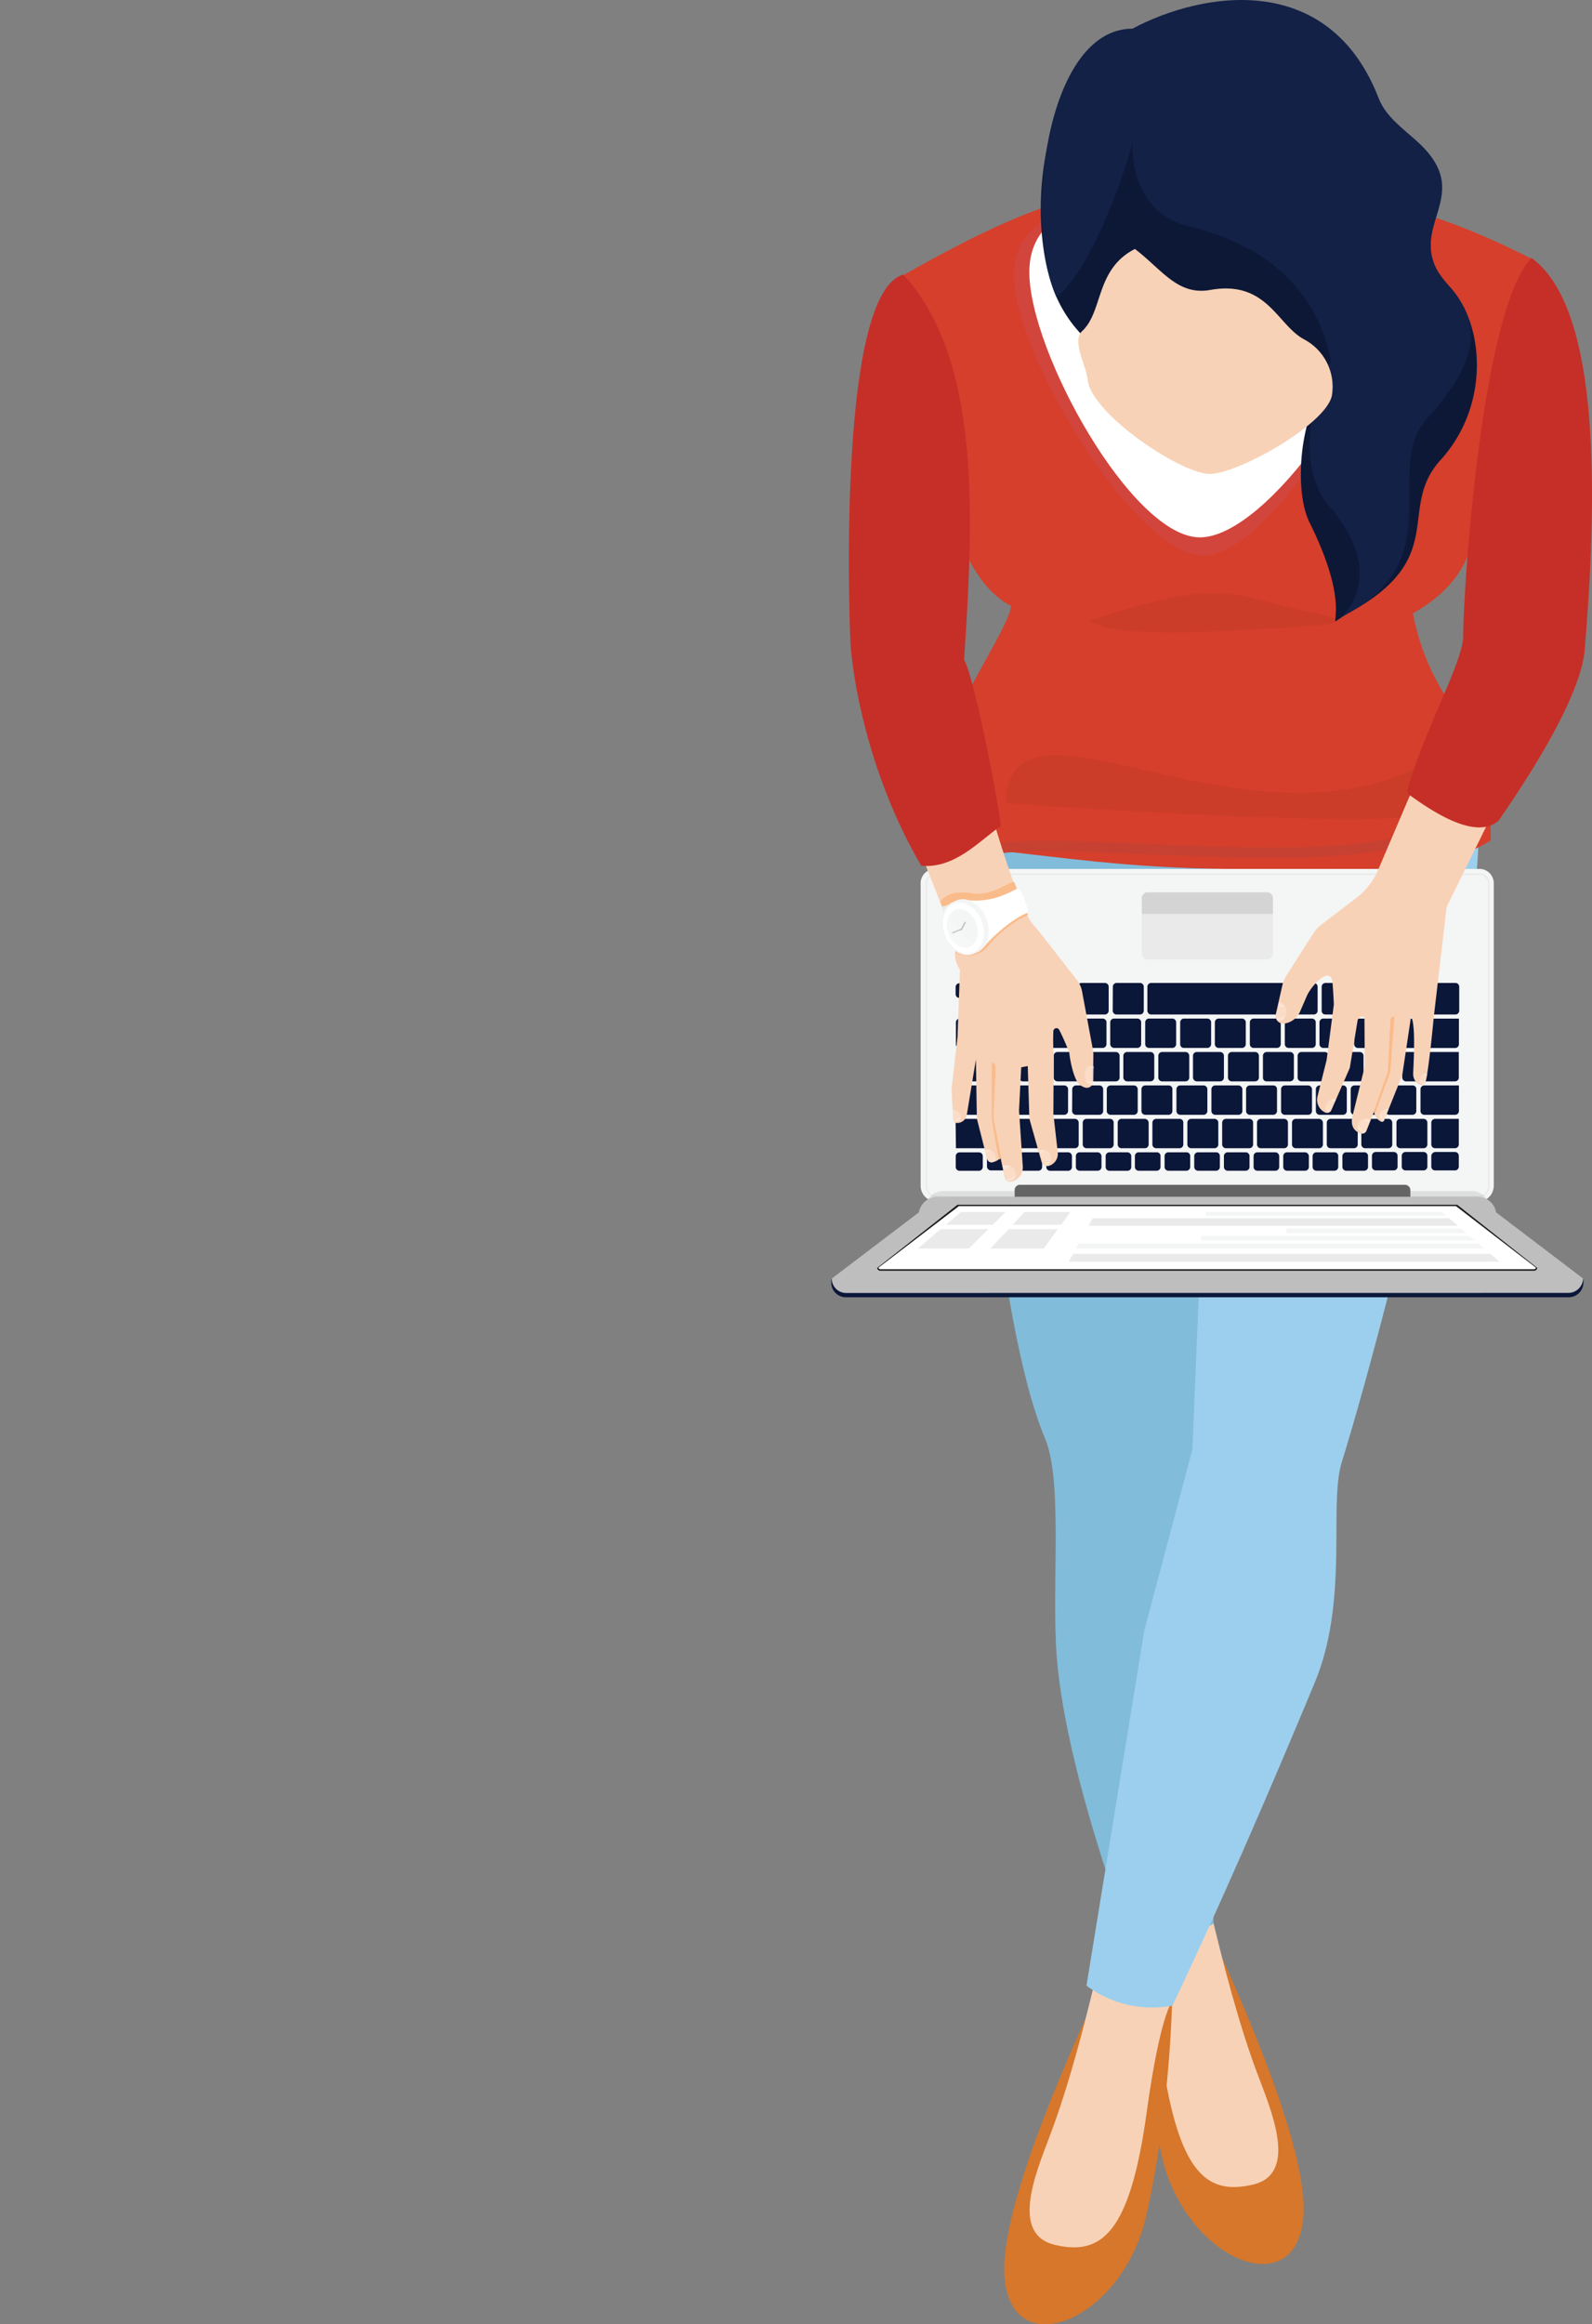 <svg id="Layer_1" data-name="Layer 1" xmlns="http://www.w3.org/2000/svg" viewBox="0 0 509.71 743.86"><rect x="0" y="0" width="509.71" height="743.86" fill="#808080" stroke="none"/><defs><style>.cls-1{fill:#d6772b;}.cls-2{fill:#f8d2b7;}.cls-3{fill:#81bcda;}.cls-4{opacity:0.05;}.cls-13,.cls-22,.cls-23,.cls-4{isolation:isolate;}.cls-5{fill:#9ccfed;}.cls-6{fill:#253754;}.cls-7{fill:#d53f2b;}.cls-8{fill:#d2453c;}.cls-22,.cls-23,.cls-9{fill:#fff;}.cls-10{fill:#c74133;}.cls-11{fill:#f4f5f5;}.cls-12,.cls-21{fill:none;stroke-miterlimit:10;}.cls-12{stroke:#eaeaea;stroke-width:0.46px;}.cls-13,.cls-19{fill:#181817;}.cls-13{opacity:0.1;}.cls-14{fill:#656464;}.cls-15{fill:#0b1739;}.cls-16{fill:#eaeaea;}.cls-17{fill:#d5d4d4;}.cls-18{fill:#bfbebe;}.cls-20{fill:#fabb8a;}.cls-21{stroke:#bfbebe;stroke-width:0.44px;}.cls-22{opacity:0.17;}.cls-23{opacity:0.23;}.cls-24{fill:#c62f27;}.cls-25{fill:#0d1837;}.cls-26{fill:#132147;}</style></defs><title>wtfArtboard 1</title><path class="cls-1" d="M386.46,615.58c2.1,5.8,32.1,67,30.9,92.8-1.4,29.8-37.7,15.4-45.4-18.4s-8.3-68.6-8.3-68.6S381.06,600.78,386.46,615.58Z"/><path class="cls-2" d="M388.56,615.58c2.7,11.2,8,32.4,14.4,49.1,4.5,11.9,12.5,31.2-1.9,34.5s-23.9-2.9-29.3-42.7c-4.3-31-8.1-35.2-8.1-35.2Z"/><path class="cls-3" d="M383.76,237.38l-75.2-.9s-11.6,6.1-8.6,38.7,12.9,45.9,12.9,45.9,5.5,100.7,21.7,139.2c5.9,14,2,47.6,3.8,70.2,3.1,39.6,26.6,99,26.6,99l23.6-13.9-4.7-140,15.5-194.1Z"/><path class="cls-4" d="M399.26,297.68l-10.5,110-1.4-115.1c-1.4.2-2.9.5-4.5.8-35.8,5.7-51.8-9.4-40.3-4.6,11.7,4.9,51.3,2.1,43.6,1.5s-23.7-2.1-30.1-7.9c10.4,3.8,23.1,2.3,28.1,3.3a23.75,23.75,0,0,1-4.8-18.6l1.9-11.1h3.2l10.9,31h0l1.3,3.5h0Z"/><path class="cls-1" d="M352.46,634.88c-2.1,5.8-32.1,67-30.9,92.8,1.4,29.8,37.7,15.4,45.4-18.4s8.3-68.6,8.3-68.6S357.86,620.08,352.46,634.88Z"/><path class="cls-2" d="M350.36,634.88c-2.7,11.2-8,32.4-14.4,49.1-4.5,11.9-12.5,31.2,1.9,34.5s23.9-2.9,29.3-42.7c4.3-31,8.1-35.2,8.1-35.2Z"/><path class="cls-5" d="M383.76,237.38l-1.9,11.1a23.85,23.85,0,0,0,7.9,22v1.7l-8,191.7-15.4,58-18.5,113.6h0a35,35,0,0,0,26.9,6.5l.6-.1c14.1-29.5,30.3-66.6,45.5-103.2,11.1-26.4,4.5-56.9,8.7-70.6,16.5-53.6,38-148.2,40.2-164.1,6-42.4,4.2-47.8-2.9-66.1Z"/><path class="cls-6" d="M396.66,293.28c-2.6-.4-4.9-.8-6.8-1.2l-.1-5.5s11.7-1.5,29.3-8-13.7,10.5-21.5,11.1,32.6.9,42.2-7S432.46,299,396.66,293.28Z"/><path class="cls-7" d="M477.26,269c-17.6,11-43.6,10.2-93.1,8.9s-79.1-11.2-88.9-3.1c-4.4-31,27.2-70.5,28.5-80.9-9-4.2-19.3-19.6-19.7-40.2-.6-42.5-24.1-60.4-14.7-65.7,78.1-44.5,64.5-13.1,106.5-38.6,39.7,21.9,41.9,6.9,94.5,33.4,10.9,5.5-5.6,34.5-16.9,82.7-1.9,8.1-3.2,20.7-21.1,30.8C459,230,477.86,229.58,477.26,269Z"/><path class="cls-4" d="M470.06,234.88c-59.1,51.2-146.9-22.8-148,22.1,0,0,90.1,6.7,126.4,4.7,10.6-.6,19.4-6.7,26.4-14.6A54.44,54.44,0,0,0,470.06,234.88Z"/><path class="cls-8" d="M443.56,91.58c0,25.5-36.6,86.2-58.3,86.2s-60.7-64.4-60.7-89.9S364.16,61,389.66,61,443.56,66.08,443.56,91.58Z"/><path class="cls-9" d="M443.56,91.58c0,25.5-37.7,80.4-59.4,80.4s-54.6-59.4-54.6-84.9S364.26,61,389.66,61,443.56,66.08,443.56,91.58Z"/><path class="cls-10" d="M490.16,221.58c-.8,16.4-7.2,32-19.8,39.8-16.5,10.4-32.3,14.1-78.9,12.9s-73.1-4.8-82.3,2.8c-8,6.6-21.1-33.2-22.1-60.1v-3.3c1,26.9,14.1,66.7,22.1,60.1,9.2-7.6,35.7-4.1,82.3-2.8s62.4-2.5,78.9-12.9c12.6-7.9,19-23.5,19.8-39.8a38.44,38.44,0,0,1,0,4.8Z"/><path class="cls-11" d="M473.66,278.08a4.59,4.59,0,0,1,4.6,4.6v96.8a5.12,5.12,0,0,1-5.1,5.1H299.86a5.12,5.12,0,0,1-5.1-5.1v-96.8a4.61,4.61,0,0,1,4.7-4.6Z"/><path class="cls-12" d="M473.66,279.78a3,3,0,0,1,3,3v96.8a3.37,3.37,0,0,1-3.4,3.4H300a3.37,3.37,0,0,1-3.4-3.4v-96.8a3,3,0,0,1,3-3Z"/><path class="cls-13" d="M297.16,383.78a5.38,5.38,0,0,0,2.8.8h173.3a5.38,5.38,0,0,0,2.8-.8,6,6,0,0,0-4.7-2.6H301.86A6.1,6.1,0,0,0,297.16,383.78Z"/><path class="cls-14" d="M326.56,379.18h123.3a1.75,1.75,0,0,1,1.7,1.7v3.7H324.86v-3.7A1.69,1.69,0,0,1,326.56,379.18Z"/><path class="cls-15" d="M388.86,358.08h-7.5a1.22,1.22,0,0,0-1.2,1.2v7a1.22,1.22,0,0,0,1.2,1.2h7.5a1.22,1.22,0,0,0,1.2-1.2v-7A1.22,1.22,0,0,0,388.86,358.08Z"/><path class="cls-15" d="M411.16,358.08h-7.5a1.22,1.22,0,0,0-1.2,1.2v7a1.22,1.22,0,0,0,1.2,1.2h7.5a1.22,1.22,0,0,0,1.2-1.2v-7A1.22,1.22,0,0,0,411.16,358.08Z"/><path class="cls-15" d="M400,358.08h-7.5a1.22,1.22,0,0,0-1.2,1.2v7a1.22,1.22,0,0,0,1.2,1.2H400a1.22,1.22,0,0,0,1.2-1.2v-7A1.16,1.16,0,0,0,400,358.08Z"/><path class="cls-15" d="M433.46,358.08H426a1.22,1.22,0,0,0-1.2,1.2v7a1.22,1.22,0,0,0,1.2,1.2h7.5a1.22,1.22,0,0,0,1.2-1.2v-7A1.16,1.16,0,0,0,433.46,358.08Z"/><path class="cls-15" d="M422.36,358.08h-7.5a1.22,1.22,0,0,0-1.2,1.2v7a1.22,1.22,0,0,0,1.2,1.2h7.5a1.22,1.22,0,0,0,1.2-1.2v-7A1.29,1.29,0,0,0,422.36,358.08Z"/><path class="cls-15" d="M377.66,358.08h-7.5a1.22,1.22,0,0,0-1.2,1.2v7a1.22,1.22,0,0,0,1.2,1.2h7.5a1.22,1.22,0,0,0,1.2-1.2v-7A1.16,1.16,0,0,0,377.66,358.08Z"/><path class="cls-15" d="M355.36,358.08h-7.5a1.22,1.22,0,0,0-1.2,1.2v7a1.22,1.22,0,0,0,1.2,1.2h7.5a1.22,1.22,0,0,0,1.2-1.2v-7A1.16,1.16,0,0,0,355.36,358.08Z"/><path class="cls-15" d="M345.36,366.28v-7a1.22,1.22,0,0,0-1.2-1.2h-7.5a1.22,1.22,0,0,0-1.2,1.2v7a1.22,1.22,0,0,0,1.2,1.2h7.5A1.22,1.22,0,0,0,345.36,366.28Z"/><path class="cls-15" d="M366.56,358.08h-7.5a1.22,1.22,0,0,0-1.2,1.2v7a1.22,1.22,0,0,0,1.2,1.2h7.5a1.22,1.22,0,0,0,1.2-1.2v-7A1.29,1.29,0,0,0,366.56,358.08Z"/><path class="cls-15" d="M379.06,335.38h7.5a1.22,1.22,0,0,0,1.2-1.2v-7a1.22,1.22,0,0,0-1.2-1.2h-7.5a1.22,1.22,0,0,0-1.2,1.2v7A1.16,1.16,0,0,0,379.06,335.38Z"/><path class="cls-15" d="M400.16,334.18a1.22,1.22,0,0,0,1.2,1.2h7.5a1.22,1.22,0,0,0,1.2-1.2v-7a1.22,1.22,0,0,0-1.2-1.2h-7.5a1.22,1.22,0,0,0-1.2,1.2Z"/><path class="cls-15" d="M390.16,335.38h7.5a1.22,1.22,0,0,0,1.2-1.2v-7a1.22,1.22,0,0,0-1.2-1.2h-7.5a1.22,1.22,0,0,0-1.2,1.2v7A1.22,1.22,0,0,0,390.16,335.38Z"/><path class="cls-15" d="M411.36,334.18a1.22,1.22,0,0,0,1.2,1.2h7.5a1.22,1.22,0,0,0,1.2-1.2v-7a1.22,1.22,0,0,0-1.2-1.2h-7.5a1.22,1.22,0,0,0-1.2,1.2Z"/><path class="cls-15" d="M367.86,335.38h7.5a1.22,1.22,0,0,0,1.2-1.2v-7a1.22,1.22,0,0,0-1.2-1.2h-7.5a1.22,1.22,0,0,0-1.2,1.2v7A1.22,1.22,0,0,0,367.86,335.38Z"/><path class="cls-15" d="M332.06,355.58a1.22,1.22,0,0,0,1.2,1.2h7.5a1.22,1.22,0,0,0,1.2-1.2v-7a1.22,1.22,0,0,0-1.2-1.2h-7.5a1.22,1.22,0,0,0-1.2,1.2Z"/><path class="cls-15" d="M437.86,337.88v7a1.22,1.22,0,0,0,1.2,1.2h7.5a1.22,1.22,0,0,0,1.2-1.2v-7a1.22,1.22,0,0,0-1.2-1.2h-7.5A1.16,1.16,0,0,0,437.86,337.88Z"/><path class="cls-15" d="M445.76,359.28a1.22,1.22,0,0,0-1.2-1.2h-7.5a1.22,1.22,0,0,0-1.2,1.2v7a1.22,1.22,0,0,0,1.2,1.2h7.5a1.22,1.22,0,0,0,1.2-1.2Z"/><path class="cls-15" d="M452.26,347.38h-7.5a1.22,1.22,0,0,0-1.2,1.2v7a1.22,1.22,0,0,0,1.2,1.2h7.5a1.22,1.22,0,0,0,1.2-1.2v-7A1.16,1.16,0,0,0,452.26,347.38Z"/><path class="cls-15" d="M434.76,326a1.22,1.22,0,0,0-1.2,1.2v7a1.22,1.22,0,0,0,1.2,1.2h7.5a1.22,1.22,0,0,0,1.2-1.2v-7a1.22,1.22,0,0,0-1.2-1.2Z"/><path class="cls-15" d="M422.46,334.18a1.22,1.22,0,0,0,1.2,1.2h7.5a1.22,1.22,0,0,0,1.2-1.2v-7a1.22,1.22,0,0,0-1.2-1.2h-7.5a1.22,1.22,0,0,0-1.2,1.2Z"/><path class="cls-15" d="M427.86,336.68a1.22,1.22,0,0,0-1.2,1.2v7a1.22,1.22,0,0,0,1.2,1.2h7.5a1.22,1.22,0,0,0,1.2-1.2v-7a1.22,1.22,0,0,0-1.2-1.2Z"/><path class="cls-15" d="M396.56,347.38h-7.5a1.22,1.22,0,0,0-1.2,1.2v7a1.22,1.22,0,0,0,1.2,1.2h7.5a1.22,1.22,0,0,0,1.2-1.2v-7A1.29,1.29,0,0,0,396.56,347.38Z"/><path class="cls-15" d="M385.36,347.38h-7.5a1.22,1.22,0,0,0-1.2,1.2v7a1.22,1.22,0,0,0,1.2,1.2h7.5a1.22,1.22,0,0,0,1.2-1.2v-7A1.22,1.22,0,0,0,385.36,347.38Z"/><path class="cls-15" d="M407.66,347.38h-7.5a1.22,1.22,0,0,0-1.2,1.2v7a1.22,1.22,0,0,0,1.2,1.2h7.5a1.22,1.22,0,0,0,1.2-1.2v-7A1.16,1.16,0,0,0,407.66,347.38Z"/><path class="cls-15" d="M374.16,347.38h-7.5a1.22,1.22,0,0,0-1.2,1.2v7a1.22,1.22,0,0,0,1.2,1.2h7.5a1.22,1.22,0,0,0,1.2-1.2v-7A1.16,1.16,0,0,0,374.16,347.38Z"/><path class="cls-15" d="M418.86,347.38h-7.5a1.22,1.22,0,0,0-1.2,1.2v7a1.22,1.22,0,0,0,1.2,1.2h7.5a1.22,1.22,0,0,0,1.2-1.2v-7A1.29,1.29,0,0,0,418.86,347.38Z"/><path class="cls-15" d="M343.26,355.58a1.22,1.22,0,0,0,1.2,1.2H352a1.22,1.22,0,0,0,1.2-1.2v-7a1.22,1.22,0,0,0-1.2-1.2h-7.5a1.22,1.22,0,0,0-1.2,1.2Z"/><path class="cls-15" d="M430,347.38h-7.5a1.22,1.22,0,0,0-1.2,1.2v7a1.22,1.22,0,0,0,1.2,1.2H430a1.22,1.22,0,0,0,1.2-1.2v-7A1.16,1.16,0,0,0,430,347.38Z"/><path class="cls-15" d="M317.16,374.58H323a1.22,1.22,0,0,0,1.2-1.2v-3.5a1.22,1.22,0,0,0-1.2-1.2h-5.8a1.22,1.22,0,0,0-1.2,1.2v3.5A1.29,1.29,0,0,0,317.16,374.58Z"/><path class="cls-15" d="M332.46,368.78h-5.8a1.22,1.22,0,0,0-1.2,1.2v3.5a1.22,1.22,0,0,0,1.2,1.2h5.8a1.22,1.22,0,0,0,1.2-1.2V370A1.16,1.16,0,0,0,332.46,368.78Z"/><path class="cls-15" d="M363.06,347.38h-7.5a1.22,1.22,0,0,0-1.2,1.2v7a1.22,1.22,0,0,0,1.2,1.2h7.5a1.22,1.22,0,0,0,1.2-1.2v-7A1.22,1.22,0,0,0,363.06,347.38Z"/><path class="cls-15" d="M415.46,344.88a1.22,1.22,0,0,0,1.2,1.2h7.5a1.22,1.22,0,0,0,1.2-1.2v-7a1.22,1.22,0,0,0-1.2-1.2h-7.5a1.22,1.22,0,0,0-1.2,1.2Z"/><path class="cls-15" d="M360.86,346.08h7.5a1.22,1.22,0,0,0,1.2-1.2v-7a1.22,1.22,0,0,0-1.2-1.2h-7.5a1.22,1.22,0,0,0-1.2,1.2v7A1.29,1.29,0,0,0,360.86,346.08Z"/><path class="cls-15" d="M370.86,344.88a1.22,1.22,0,0,0,1.2,1.2h7.5a1.22,1.22,0,0,0,1.2-1.2v-7a1.22,1.22,0,0,0-1.2-1.2h-7.5a1.22,1.22,0,0,0-1.2,1.2Z"/><path class="cls-15" d="M349.76,346.08h7.5a1.22,1.22,0,0,0,1.2-1.2v-7a1.22,1.22,0,0,0-1.2-1.2h-7.5a1.22,1.22,0,0,0-1.2,1.2v7A1.16,1.16,0,0,0,349.76,346.08Z"/><path class="cls-15" d="M383.16,346.08h7.5a1.22,1.22,0,0,0,1.2-1.2v-7a1.22,1.22,0,0,0-1.2-1.2h-7.5a1.22,1.22,0,0,0-1.2,1.2v7A1.29,1.29,0,0,0,383.16,346.08Z"/><path class="cls-15" d="M338.56,346.08h7.5a1.22,1.22,0,0,0,1.2-1.2v-7a1.22,1.22,0,0,0-1.2-1.2h-7.5a1.22,1.22,0,0,0-1.2,1.2v7A1.22,1.22,0,0,0,338.56,346.08Z"/><path class="cls-15" d="M394.36,346.08h7.5a1.22,1.22,0,0,0,1.2-1.2v-7a1.22,1.22,0,0,0-1.2-1.2h-7.5a1.22,1.22,0,0,0-1.2,1.2v7A1.22,1.22,0,0,0,394.36,346.08Z"/><path class="cls-15" d="M441.16,347.38h-7.5a1.22,1.22,0,0,0-1.2,1.2v7a1.22,1.22,0,0,0,1.2,1.2h7.5a1.22,1.22,0,0,0,1.2-1.2v-7A1.22,1.22,0,0,0,441.16,347.38Z"/><path class="cls-15" d="M356.66,335.38h7.5a1.22,1.22,0,0,0,1.2-1.2v-7a1.22,1.22,0,0,0-1.2-1.2h-7.5a1.22,1.22,0,0,0-1.2,1.2v7A1.29,1.29,0,0,0,356.66,335.38Z"/><path class="cls-15" d="M405.56,346.08h7.5a1.22,1.22,0,0,0,1.2-1.2v-7a1.22,1.22,0,0,0-1.2-1.2h-7.5a1.22,1.22,0,0,0-1.2,1.2v7A1.16,1.16,0,0,0,405.56,346.08Z"/><path class="cls-15" d="M331.56,318.18a1.22,1.22,0,0,0,1.2,1.2h9.8a1.22,1.22,0,0,0,1.2-1.2v-2.3a1.22,1.22,0,0,0-1.2-1.2h-9.8a1.22,1.22,0,0,0-1.2,1.2Z"/><path class="cls-15" d="M344.36,334.18a1.22,1.22,0,0,0,1.2,1.2h7.5a1.22,1.22,0,0,0,1.2-1.2v-7a1.22,1.22,0,0,0-1.2-1.2h-7.5a1.22,1.22,0,0,0-1.2,1.2Z"/><path class="cls-15" d="M367.36,323.48a1.22,1.22,0,0,0,1.2,1.2h52.1a1.22,1.22,0,0,0,1.2-1.2v-7.7a1.22,1.22,0,0,0-1.2-1.2h-52.1a1.22,1.22,0,0,0-1.2,1.2Z"/><path class="cls-15" d="M356.26,323.48a1.22,1.22,0,0,0,1.2,1.2H365a1.22,1.22,0,0,0,1.2-1.2v-7.7a1.22,1.22,0,0,0-1.2-1.2h-7.5a1.22,1.22,0,0,0-1.2,1.2Z"/><path class="cls-15" d="M345.06,323.48a1.22,1.22,0,0,0,1.2,1.2h7.5a1.22,1.22,0,0,0,1.2-1.2v-7.7a1.22,1.22,0,0,0-1.2-1.2h-7.5a1.22,1.22,0,0,0-1.2,1.2Z"/><path class="cls-15" d="M318.16,318.18a1.22,1.22,0,0,0,1.2,1.2h9.8a1.22,1.22,0,0,0,1.2-1.2v-2.3a1.22,1.22,0,0,0-1.2-1.2h-9.8a1.22,1.22,0,0,0-1.2,1.2Z"/><path class="cls-15" d="M318.16,323.48a1.22,1.22,0,0,0,1.2,1.2h9.8a1.22,1.22,0,0,0,1.2-1.2v-1.7a1.22,1.22,0,0,0-1.2-1.2h-9.8a1.22,1.22,0,0,0-1.2,1.2Z"/><path class="cls-15" d="M434.36,323.48a1.22,1.22,0,0,0,1.2,1.2h7.5a1.22,1.22,0,0,0,1.2-1.2v-7.7a1.22,1.22,0,0,0-1.2-1.2h-7.5a1.22,1.22,0,0,0-1.2,1.2Z"/><path class="cls-15" d="M467.06,326H446a1.22,1.22,0,0,0-1.2,1.2v7a1.22,1.22,0,0,0,1.2,1.2h19.9a1.22,1.22,0,0,0,1.2-1.2V326Z"/><path class="cls-15" d="M467.06,336.68h-16.9a1.22,1.22,0,0,0-1.2,1.2v7a1.22,1.22,0,0,0,1.2,1.2h15.7a1.22,1.22,0,0,0,1.2-1.2v-8.2Z"/><path class="cls-15" d="M446.66,314.58a1.22,1.22,0,0,0-1.2,1.2v7.7a1.22,1.22,0,0,0,1.2,1.2h7.5a1.22,1.22,0,0,0,1.2-1.2v-7.7a1.22,1.22,0,0,0-1.2-1.2Z"/><path class="cls-15" d="M457.86,324.68H466a1.22,1.22,0,0,0,1.2-1.2v-7.7a1.22,1.22,0,0,0-1.2-1.2h-8.1a1.22,1.22,0,0,0-1.2,1.2v7.7A1.16,1.16,0,0,0,457.86,324.68Z"/><path class="cls-15" d="M314.66,373.48V370a1.22,1.22,0,0,0-1.2-1.2h-6.3A1.22,1.22,0,0,0,306,370v3.5a1.22,1.22,0,0,0,1.2,1.2h6.3A1.29,1.29,0,0,0,314.66,373.48Z"/><path class="cls-15" d="M467.06,347.38H456a1.22,1.22,0,0,0-1.2,1.2v7a1.22,1.22,0,0,0,1.2,1.2h9.9a1.22,1.22,0,0,0,1.2-1.2v-8.2Z"/><path class="cls-15" d="M458.26,369.88v3.5a1.22,1.22,0,0,0,1.2,1.2h6.4a1.22,1.22,0,0,0,1.2-1.2v-3.5a1.22,1.22,0,0,0-1.2-1.2h-6.4A1.38,1.38,0,0,0,458.26,369.88Z"/><path class="cls-15" d="M316.76,318.18v-2.3a1.22,1.22,0,0,0-1.2-1.2h-8.4a1.22,1.22,0,0,0-1.2,1.2v2.3a1.22,1.22,0,0,0,1.2,1.2h8.4A1.29,1.29,0,0,0,316.76,318.18Z"/><path class="cls-15" d="M306.06,367.48h15.8a1.22,1.22,0,0,0,1.2-1.2v-7a1.22,1.22,0,0,0-1.2-1.2h-14.7a1.22,1.22,0,0,0-1.2,1.2l.1,8.2Z"/><path class="cls-15" d="M330.76,335.38a1.22,1.22,0,0,0,1.2-1.2v-7a1.22,1.22,0,0,0-1.2-1.2h-23.5a1.22,1.22,0,0,0-1.2,1.2v7.1a1.11,1.11,0,0,0,1.1,1.1Z"/><path class="cls-15" d="M306.06,346.08h17.7a1.22,1.22,0,0,0,1.2-1.2v-7a1.22,1.22,0,0,0-1.2-1.2h-16.5a1.22,1.22,0,0,0-1.2,1.2v8.2Z"/><path class="cls-15" d="M306.06,356.78h12.4a1.22,1.22,0,0,0,1.2-1.2v-7a1.22,1.22,0,0,0-1.2-1.2h-11.2a1.22,1.22,0,0,0-1.2,1.2v8.2Z"/><path class="cls-15" d="M424.36,324.68h7.5a1.22,1.22,0,0,0,1.2-1.2v-7.7a1.22,1.22,0,0,0-1.2-1.2h-7.5a1.22,1.22,0,0,0-1.2,1.2v7.7A1.16,1.16,0,0,0,424.36,324.68Z"/><path class="cls-15" d="M333.06,367.48a1.22,1.22,0,0,0,1.2-1.2v-7a1.22,1.22,0,0,0-1.2-1.2h-7.5a1.22,1.22,0,0,0-1.2,1.2v7a1.22,1.22,0,0,0,1.2,1.2Z"/><path class="cls-15" d="M351.46,368.78h-5.8a1.22,1.22,0,0,0-1.2,1.2v3.5a1.22,1.22,0,0,0,1.2,1.2h5.8a1.22,1.22,0,0,0,1.2-1.2V370A1.29,1.29,0,0,0,351.46,368.78Z"/><path class="cls-15" d="M379.86,368.78h-5.8a1.22,1.22,0,0,0-1.2,1.2v3.5a1.22,1.22,0,0,0,1.2,1.2h5.8a1.22,1.22,0,0,0,1.2-1.2V370A1.16,1.16,0,0,0,379.86,368.78Z"/><path class="cls-15" d="M370.36,368.78h-5.8a1.22,1.22,0,0,0-1.2,1.2v3.5a1.22,1.22,0,0,0,1.2,1.2h5.8a1.22,1.22,0,0,0,1.2-1.2V370A1.16,1.16,0,0,0,370.36,368.78Z"/><path class="cls-15" d="M361,368.78h-5.8A1.22,1.22,0,0,0,354,370v3.5a1.22,1.22,0,0,0,1.2,1.2H361a1.22,1.22,0,0,0,1.2-1.2V370A1.29,1.29,0,0,0,361,368.78Z"/><path class="cls-15" d="M342,368.78h-5.8A1.22,1.22,0,0,0,335,370v3.5a1.22,1.22,0,0,0,1.2,1.2H342a1.22,1.22,0,0,0,1.2-1.2V370A1.22,1.22,0,0,0,342,368.78Z"/><path class="cls-15" d="M341.86,335.38a1.22,1.22,0,0,0,1.2-1.2v-7a1.22,1.22,0,0,0-1.2-1.2h-7.5a1.22,1.22,0,0,0-1.2,1.2v7a1.22,1.22,0,0,0,1.2,1.2Z"/><path class="cls-15" d="M320.86,355.58a1.22,1.22,0,0,0,1.2,1.2h7.5a1.22,1.22,0,0,0,1.2-1.2v-7a1.22,1.22,0,0,0-1.2-1.2h-7.5a1.22,1.22,0,0,0-1.2,1.2Z"/><path class="cls-15" d="M327.46,346.08H335a1.22,1.22,0,0,0,1.2-1.2v-7a1.22,1.22,0,0,0-1.2-1.2h-7.5a1.22,1.22,0,0,0-1.2,1.2v7A1.16,1.16,0,0,0,327.46,346.08Z"/><path class="cls-15" d="M389.36,368.78h-5.8a1.22,1.22,0,0,0-1.2,1.2v3.5a1.22,1.22,0,0,0,1.2,1.2h5.8a1.22,1.22,0,0,0,1.2-1.2V370A1.16,1.16,0,0,0,389.36,368.78Z"/><path class="cls-15" d="M447.46,369.88a1.22,1.22,0,0,0-1.2-1.2h-5.8a1.22,1.22,0,0,0-1.2,1.2v3.5a1.22,1.22,0,0,0,1.2,1.2h5.8a1.22,1.22,0,0,0,1.2-1.2Z"/><path class="cls-15" d="M457,369.88a1.22,1.22,0,0,0-1.2-1.2H450a1.22,1.22,0,0,0-1.2,1.2v3.5a1.22,1.22,0,0,0,1.2,1.2h5.8a1.22,1.22,0,0,0,1.2-1.2Z"/><path class="cls-15" d="M436.76,368.78H431a1.22,1.22,0,0,0-1.2,1.2v3.5a1.22,1.22,0,0,0,1.2,1.2h5.8a1.22,1.22,0,0,0,1.2-1.2V370A1.16,1.16,0,0,0,436.76,368.78Z"/><path class="cls-15" d="M457,359.28a1.22,1.22,0,0,0-1.2-1.2h-7.5a1.22,1.22,0,0,0-1.2,1.2v7a1.22,1.22,0,0,0,1.2,1.2h7.5a1.22,1.22,0,0,0,1.2-1.2Z"/><path class="cls-15" d="M398.86,368.78h-5.8a1.22,1.22,0,0,0-1.2,1.2v3.5a1.22,1.22,0,0,0,1.2,1.2h5.8a1.22,1.22,0,0,0,1.2-1.2V370A1.22,1.22,0,0,0,398.86,368.78Z"/><path class="cls-15" d="M467.06,358.08h-7.6a1.22,1.22,0,0,0-1.2,1.2v7a1.22,1.22,0,0,0,1.2,1.2h6.4a1.22,1.22,0,0,0,1.2-1.2Z"/><path class="cls-15" d="M427.26,368.78h-5.8a1.22,1.22,0,0,0-1.2,1.2v3.5a1.22,1.22,0,0,0,1.2,1.2h5.8a1.22,1.22,0,0,0,1.2-1.2V370A1.16,1.16,0,0,0,427.26,368.78Z"/><path class="cls-15" d="M408.36,368.78h-5.8a1.22,1.22,0,0,0-1.2,1.2v3.5a1.22,1.22,0,0,0,1.2,1.2h5.8a1.22,1.22,0,0,0,1.2-1.2V370A1.29,1.29,0,0,0,408.36,368.78Z"/><path class="cls-15" d="M417.86,368.78h-5.8a1.22,1.22,0,0,0-1.2,1.2v3.5a1.22,1.22,0,0,0,1.2,1.2h5.8a1.22,1.22,0,0,0,1.2-1.2V370A1.29,1.29,0,0,0,417.86,368.78Z"/><path class="cls-16" d="M365.56,287.48a1.9,1.9,0,0,1,1.9-1.9h38.2a1.9,1.9,0,0,1,1.9,1.9v17.7a1.9,1.9,0,0,1-1.9,1.9h-38.2a1.9,1.9,0,0,1-1.9-1.9Z"/><path class="cls-17" d="M407.56,292.48v-5a1.9,1.9,0,0,0-1.9-1.9h-38.2a1.9,1.9,0,0,0-1.9,1.9v5Z"/><path class="cls-15" d="M270.86,415.18h231.4a4.74,4.74,0,0,0,4.7-4.6v-1.3H266.16v1.3A4.67,4.67,0,0,0,270.86,415.18Z"/><path class="cls-18" d="M502.16,413.78a4.74,4.74,0,0,0,4.7-4.6L479,388a6,6,0,0,0-5.8-5H300a6.09,6.09,0,0,0-5.8,5l-27.9,21.2a4.59,4.59,0,0,0,4.6,4.6Z"/><path class="cls-19" d="M466.56,385.58l25.6,20.2v.1a1,1,0,0,1-1,.8H281.86a1,1,0,0,1-1-.8v-.1l25.7-20.2Z"/><path class="cls-9" d="M466.16,386l25.6,19.7a.63.63,0,0,1-.6.5H281.86a.63.63,0,0,1-.6-.5L307,386Z"/><path class="cls-2" d="M291.86,265.48l13.7,34.8a7.44,7.44,0,0,1,.3,3.9h0a8.17,8.17,0,0,0,1.5,6.1h0l-.8,21.7-1.9,16.5.5,9.9a1.06,1.06,0,0,0,.9,1h0a3.14,3.14,0,0,0,3.5-2.7l2.9-17.6.3,18.9,3.3,13a1.38,1.38,0,0,0,1.3,1,4,4,0,0,0,2.1-.7l.9-.7,1.3,6.3a1.78,1.78,0,0,0,2,1.3h0a4.6,4.6,0,0,0,3.8-4.9l-1.2-17.9.7-13.8,2.1-.4.5,16.3a5,5,0,0,0,.2,1.2l3.7,13.1a1.94,1.94,0,0,0,2.5,1.3h0a4.05,4.05,0,0,0,2.7-4.3l-1.4-12.3.1-17.8s-.3-5.3-.1-8.8a1,1,0,0,1,1.8-.4c1.6,3,3.3,7.4,3.3,7.4.2,2.4,1.5,9.1,3.5,10.4a5.39,5.39,0,0,0,1.3.7h0a2,2,0,0,0,2.8-1.8l.1-8.3a9.7,9.7,0,0,0-.1-1.7l-3.5-18.8a8.74,8.74,0,0,0-1.7-3.8c-3-3.8-10.2-13.2-14.2-18-5-6.2-14.1-38.5-14.1-38.5Z"/><path class="cls-20" d="M318.06,358l2.5,12.6-.6.5c-.8-2.5-2.4-12.9-2.4-12.9V340a1.62,1.62,0,0,1,1.2,1.6Z"/><path class="cls-20" d="M328.16,293.38c-3.5,1.3-9.6,6.5-11.2,8.7-1.1,1.4-2.1,2.6-3.8,3a6.93,6.93,0,0,1-7.2-.4v-.4h0a8.53,8.53,0,0,0-.3-3.9l-4.6-11.7v-.1c.8-1.2,3.2-3.8,10.1-2.7,5.9.9,10.5-2.7,12.8-3.5h0a2.2,2.2,0,0,1,.8-.1,87.94,87.94,0,0,0,4.4,10.5A8.79,8.79,0,0,1,328.16,293.38Z"/><path class="cls-9" d="M315.56,302.48c1.9-2.5,8.9-8.7,13.3-10.3.8-.6-2.1-8.4-3.1-7.8-1.8.7-7.6,4.7-16.2,3.7C314.16,297.48,313.76,304.88,315.56,302.48Z"/><path class="cls-16" d="M304.16,289.28a4.76,4.76,0,0,1-2.1.7.44.44,0,0,0-.4.6l3.8,13.2Z"/><path class="cls-11" d="M303.26,298.78c-1.7-4.6-.2-9.4,3.2-10.7s7.7,1.5,9.4,6.1.2,9.4-3.2,10.7S305,303.48,303.26,298.78Z"/><path class="cls-11" d="M302.16,299.28c-1.7-4.6-.2-9.4,3.2-10.7s7.7,1.5,9.4,6.1.2,9.4-3.2,10.7S303.86,304,302.16,299.28Z"/><path class="cls-9" d="M302.56,299.18c-1.6-4.4-.2-8.8,3-10s7.2,1.4,8.8,5.7.2,8.8-3,10S304.16,303.48,302.56,299.18Z"/><path class="cls-11" d="M303.66,298.78c-1.2-3.3-.2-6.7,2.3-7.6s5.4,1,6.6,4.3.2,6.7-2.3,7.6S304.86,302.08,303.66,298.78Z"/><polyline class="cls-21" points="304.86 298.58 307.86 297.38 309.06 295.08"/><path class="cls-22" d="M302.56,299.18a9.54,9.54,0,0,1-.3-6.2c2-4.9,5.2,11.7,12.3,8.6a5.25,5.25,0,0,1-3.2,3.3C308.06,306.08,304.16,303.48,302.56,299.18Z"/><path class="cls-23" d="M350.16,346.08a2.45,2.45,0,0,1-.4,1.2,2.77,2.77,0,0,1-2-1.3,3.37,3.37,0,0,1-.5-1.7c0-1.7.4-3,2.1-3.1h.9Z"/><path class="cls-23" d="M350.16,346.08a2.45,2.45,0,0,1-.4,1.2,2.77,2.77,0,0,1-2-1.3A11,11,0,0,0,350.16,346.08Z"/><path class="cls-23" d="M348.86,341.38c.2,0,.3-.1.5-.1h.9v.7A3.77,3.77,0,0,1,348.86,341.38Z"/><path class="cls-23" d="M333,368.08c2.8-.4,3.5,1,3.5,2.5a2.53,2.53,0,0,1-1.5,2.3,2.18,2.18,0,0,1-.8-.5,1.61,1.61,0,0,1-.4-.7l-1-3.6Z"/><path class="cls-23" d="M336.46,370.68A2.53,2.53,0,0,1,335,373a2.18,2.18,0,0,1-.8-.5C334,372.28,335,373,336.46,370.68Z"/><path class="cls-23" d="M333.06,369.08l-.3-1h.2a5.28,5.28,0,0,1,1.2-.1v.1C334.16,368.68,333.66,369,333.06,369.08Z"/><path class="cls-23" d="M322.16,372.88a3,3,0,0,1,3,3c0,1.4-1,2-2.3,2.1a2.09,2.09,0,0,1-.6-.4l-.1-.1a1.61,1.61,0,0,1-.4-.7L321,373C321.46,373,321.76,372.88,322.16,372.88Z"/><path class="cls-23" d="M325.16,375.88c0,1.4-1,2-2.3,2.1a1.78,1.78,0,0,1-.8-.7A3.73,3.73,0,0,0,325.16,375.88Z"/><path class="cls-23" d="M322.16,372.88a3.55,3.55,0,0,1,1,.2c-.1.5-.8.9-1.7.9h-.2l-.2-.8A2.28,2.28,0,0,1,322.16,372.88Z"/><path class="cls-23" d="M317.56,372.08a1.38,1.38,0,0,1-1.3-1l-.8-3.1a1.48,1.48,0,0,1,.7-.1,2.58,2.58,0,0,1,2.6,2.6A1.54,1.54,0,0,1,317.56,372.08Z"/><path class="cls-23" d="M317.56,372.08a1.39,1.39,0,0,1-1-.5,4,4,0,0,0,2.2-1.2A1.58,1.58,0,0,1,317.56,372.08Z"/><path class="cls-23" d="M315.46,368a1.48,1.48,0,0,1,.7-.1,1.88,1.88,0,0,1,.8.2c-.1.4-.6.7-1.3.7Z"/><path class="cls-23" d="M307.66,357.48c0,1.1-1,1.5-2.3,1.5a.76.76,0,0,1-.2-.5l-.2-3.2A2.43,2.43,0,0,1,307.66,357.48Z"/><path class="cls-23" d="M307.66,357.48c0,1.1-1,1.5-2.3,1.5a.76.76,0,0,1-.2-.5h0A4.24,4.24,0,0,0,307.66,357.48Z"/><path class="cls-23" d="M305.06,355.28c.3,0,.6.1.8.1a1.23,1.23,0,0,1-.8.5Z"/><path class="cls-2" d="M482.16,251.68l-19,38.6-4.1,35.1s-1.7,18.2-2.7,21c-.5,2-3.9.4-3.9-2.6,0-2,1-15.9-.7-18.4-.6,4.1-2.8,18.7-2.8,18.7l-5.8,14.5a.78.78,0,0,1-.4.4.45.45,0,0,1-.5,0,3.62,3.62,0,0,1-2.1-2.4l-.2-.9-2.5,6.3a1.48,1.48,0,0,1-1.7.8h0c-2.5-.8-3.3-2.7-2.8-5.3l4-16.2-.1-15.3a.56.56,0,0,0-.5-.6,1.63,1.63,0,0,0-1.7,1.2l-2.5,15.2-5.9,13.5a1.5,1.5,0,0,1-2.1.7h0a4.46,4.46,0,0,1-2.3-5.2l2.9-11.6,2.3-17.7s-.2-4.7-.5-7.7a1.71,1.71,0,0,0-2.3-1.4c-3.2,1.4-5.6,5.8-5.6,5.8l-2.4,5.5a6.45,6.45,0,0,1-5.1,3.9h0a2.45,2.45,0,0,1-2.7-2.9l2.1-9.3a9.93,9.93,0,0,1,1.2-3l8.9-13.9a10,10,0,0,1,2.2-2.4l11.5-8.8a22.21,22.21,0,0,0,6.8-8.7l14.9-34.9Z"/><path class="cls-20" d="M445.16,326.48a1.49,1.49,0,0,1,.4-.9,1.61,1.61,0,0,1,.9-.3l-1.3,17.7-5,13.7a.1.1,0,0,0-.1-.1l-.2-.9,4.5-12.8Z"/><path class="cls-24" d="M451.36,254.48a1.76,1.76,0,0,1-.7-1.9c5.9-20.1,16.7-38.7,17.8-48.2,0-16.8,6.1-105.7,21.9-121.8,19.2,14,22.4,61.2,17,125.5-.7,8.6-7.4,25.5-27.6,54.6C472.46,269,458.56,259.68,451.36,254.48Z"/><path class="cls-24" d="M320.36,264.38c.6-.4-8.1-47.3-11.7-53.2,3.4-49.4,4.7-96.7-19.4-123.3-21,5.6-17.4,108.6-17,117.1.4,9.7,5,41.9,22.7,72.1C305.66,278,313.16,269.48,320.36,264.38Z"/><path class="cls-23" d="M427.16,351.68c.2,0,.4.1.6.1l-1.5,3.4a2,2,0,0,1-.8.8,1.68,1.68,0,0,1-1-1.6A2.69,2.69,0,0,1,427.16,351.68Z"/><path class="cls-23" d="M426.06,355.48a2.65,2.65,0,0,1-.6.5,1.68,1.68,0,0,1-1-1.6A5.72,5.72,0,0,0,426.06,355.48Z"/><path class="cls-23" d="M427.16,351.68c.2,0,.4.1.6.1l-.3.8c-.6-.1-1.1-.4-1.1-.7A1.88,1.88,0,0,1,427.16,351.68Z"/><path class="cls-23" d="M409,326.58a2.12,2.12,0,0,1-.4-1.9l.9-3.9h.2a3.12,3.12,0,0,1,2,4.1A2.21,2.21,0,0,1,409,326.58Z"/><path class="cls-23" d="M409,326.58a2,2,0,0,1-.4-.8,4.15,4.15,0,0,0,3-.8A2.08,2.08,0,0,1,409,326.58Z"/><path class="cls-23" d="M410,322.18a1.61,1.61,0,0,1-.7-.4l.2-1h.2a2.91,2.91,0,0,1,1.7,1.4A1.71,1.71,0,0,1,410,322.18Z"/><path class="cls-23" d="M438.06,358.18a1.61,1.61,0,0,1,.7.4l-1.3,3.3a1.14,1.14,0,0,1-.8.7c-1.4-.4-2.3-1.2-1.9-2.6A2.67,2.67,0,0,1,438.06,358.18Z"/><path class="cls-23" d="M437.36,362a1.34,1.34,0,0,1-.7.6c-1.4-.4-2.3-1.2-1.9-2.6C435.66,361.48,436.56,362,437.36,362Z"/><path class="cls-23" d="M438.06,358.18a1.61,1.61,0,0,1,.7.4l-.3.7h-.1c-.7-.2-1.2-.7-1.2-1.1A1.39,1.39,0,0,1,438.06,358.18Z"/><path class="cls-23" d="M444.56,355l-1.4,3.5c0,.1-.2.2-.2.2-.9-.4-1.5-1-1.1-2.1A2.2,2.2,0,0,1,444.56,355Z"/><path class="cls-23" d="M443.26,358.18l-.1.3c0,.1-.2.2-.2.2-.9-.4-1.5-1-1.1-2.1A2.53,2.53,0,0,0,443.26,358.18Z"/><path class="cls-23" d="M444.26,355.58c-.3-.2-.5-.5-.4-.7a1.7,1.7,0,0,1,.7.1Z"/><path class="cls-23" d="M457,343.68a16.25,16.25,0,0,1-.6,2.7,1.79,1.79,0,0,1-.5.7c-.8-.1-1.4-.4-1.5-1.2a2.11,2.11,0,0,1,2-2.2A.64.64,0,0,1,457,343.68Z"/><path class="cls-23" d="M455.86,347.08c-.8-.1-1.4-.4-1.5-1.2a3.71,3.71,0,0,0,1.9.7A1,1,0,0,1,455.86,347.08Z"/><path class="cls-23" d="M457,343.68c0,.2-.1.4-.1.6-.6,0-1.1-.1-1.2-.4a1.45,1.45,0,0,1,.7-.2A.64.64,0,0,1,457,343.68Z"/><polygon class="cls-16" points="322.96 393.38 317.06 399.58 334.16 399.58 338.66 393.38 322.96 393.38"/><polygon class="cls-16" points="316.46 393.38 301.16 393.38 293.86 399.58 310.16 399.58 316.46 393.38"/><polygon class="cls-16" points="317.86 391.98 321.96 387.88 307.66 387.88 302.86 391.98 317.86 391.98"/><polygon class="cls-16" points="324.26 391.98 339.76 391.98 342.66 387.88 328.06 387.88 324.26 391.98"/><polygon class="cls-11" points="411.66 393.18 412.06 394.68 469.56 394.68 467.76 393.18 411.66 393.18"/><polygon class="cls-11" points="384.56 396.98 472.26 396.98 470.56 395.58 384.56 395.58 384.56 396.98"/><polygon class="cls-11" points="386.06 389.08 463.06 389.08 461.66 387.88 386.06 387.88 386.06 389.08"/><polygon class="cls-16" points="342.16 403.78 480.06 403.78 477.16 401.28 343.56 401.28 342.16 403.78"/><polygon class="cls-16" points="348.56 392.28 466.76 392.28 463.96 389.88 349.86 389.88 348.56 392.28"/><polygon class="cls-11" points="344.46 399.58 475.26 399.58 473.36 397.98 345.36 397.98 344.46 399.58"/><path class="cls-25" d="M361.16,17.38c-27.8,0-33.6,53.7-22.9,77.7,9.9,22.3,34.7,27.1,43.6,31.2,0,0,23.1-20.3,40.6-.1-6.6,10.9-7.8,31.7-3.2,41,16.5,33.2,1.6,35,13.1,28.7,31.8-17.6,14.7-33.1,28.9-48.7,15.7-17.3,14.2-43,3-55.3-17.1-18.7.5-29.3-19.8-47.7a116.25,116.25,0,0,1-12.4-13.8C411.46,4.38,384.06,5.18,361.16,17.38Z"/><path class="cls-26" d="M362.56,9.18c-27.8,0-35,61.9-24.3,85.9,9.9-7.8,20.3-34.1,24.3-49.4,0,0-1.4,22.1,17.9,26.7,30.1,7.3,42.3,25.2,45.7,43.2-6.6,10.9-10.9,34.3-.9,46,24.2,28.1-4.4,40.6,7,34.3,31.8-17.6,10.4-46.2,24.6-61.9,15.7-17.3,18.5-29.8,7.2-42.1-17.1-18.7,10-28.1-10.2-46.5-4.6-4.2-10.1-8-12.4-13.8C425.66-9.42,385.36-2.92,362.56,9.18Z"/><path class="cls-2" d="M417.66,108.68c-8.7-4.5-11.9-19.1-30.1-15.9-10.5,1.9-15.4-6.4-24.2-13.1-12.7,6.5-10.1,20-16.9,26.3-3.4,3.1,1.3,10.9,1.8,15.7,1.3,10.8,29.8,30,39.1,30,9,0,37.7-16.1,39.1-25.3A17.14,17.14,0,0,0,417.66,108.68Z"/><path class="cls-4" d="M349,198.68c43.1-14.6,46.6-7.6,68.4-3.2s9.8,4.5-27,6.5C354.06,204,349,198.68,349,198.68Z"/></svg>